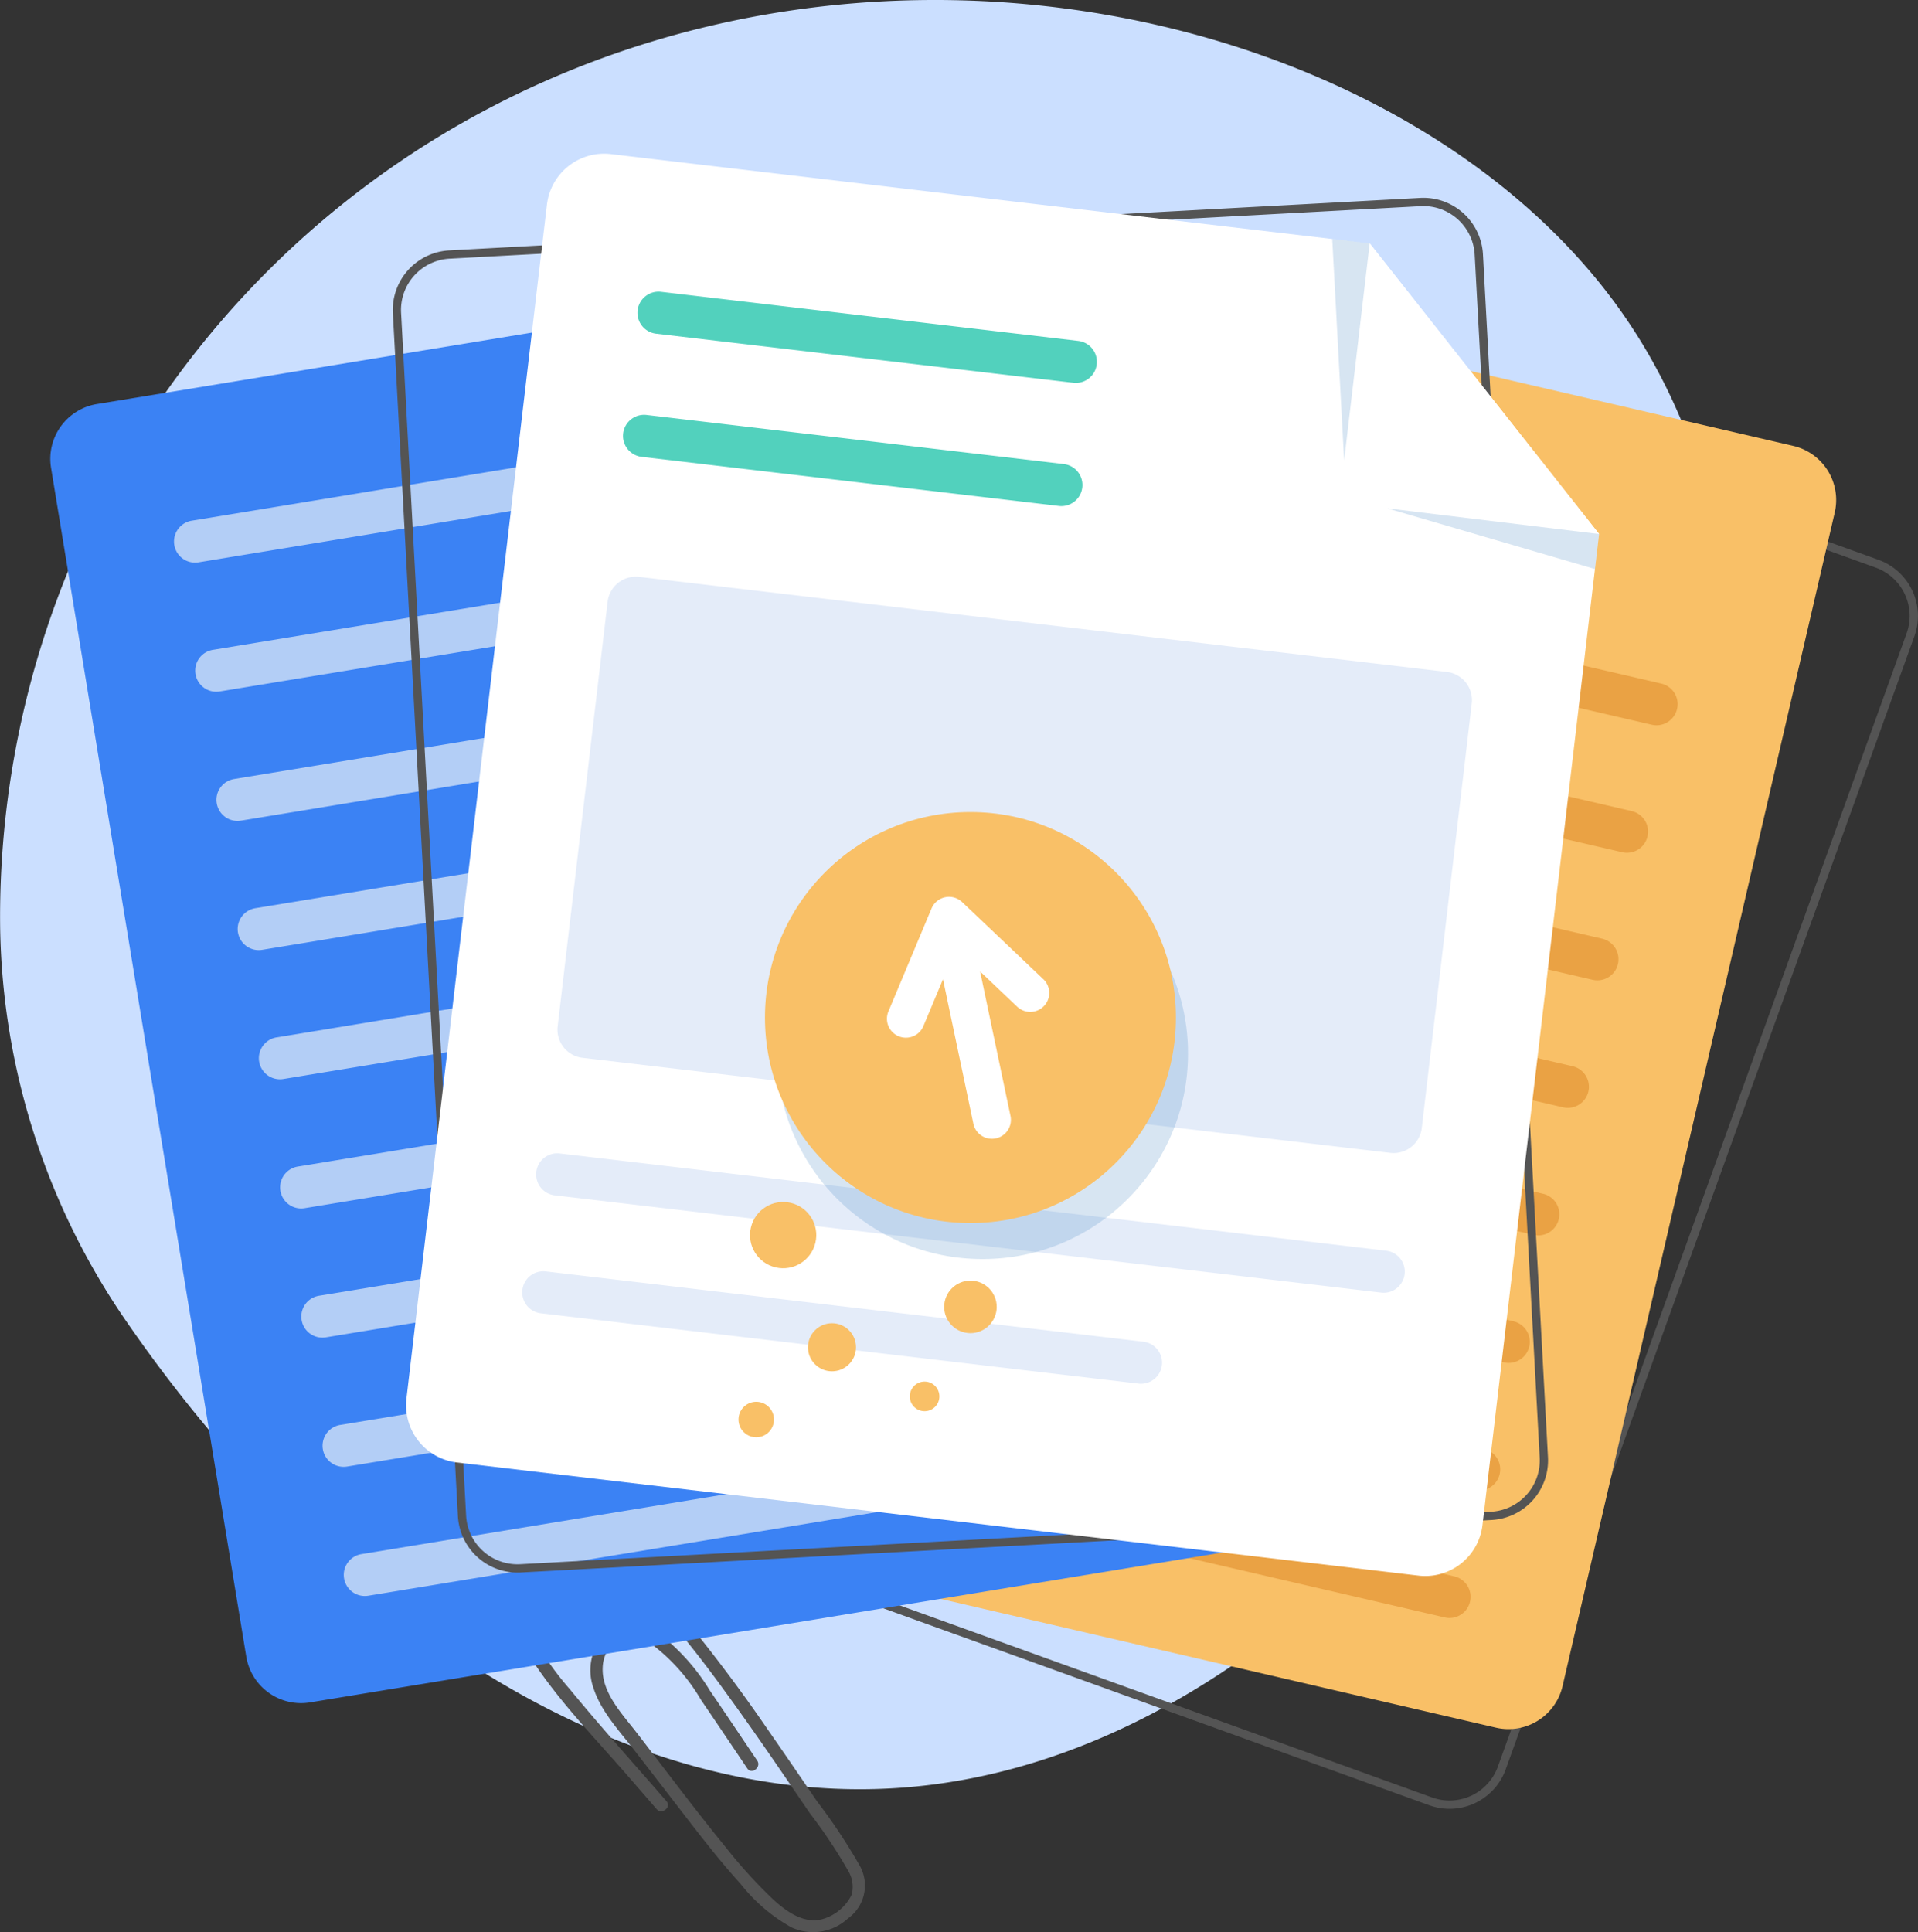 <svg xmlns="http://www.w3.org/2000/svg" width="132.262" height="133.232" viewBox="0 0 132.262 133.232">
  <rect x="0" y="0" width="132.262" height="133.232" fill="#333333" stroke="none"/>
  <g id="Group_454" data-name="Group 454" transform="translate(-577.619 -438.672)">
    <path id="Path_3903" data-name="Path 3903" d="M586.4,529.884a49.1,49.1,0,0,1-8.77-27.18,62.961,62.961,0,0,1,32.088-55.687c28.72-16.159,65.093-7.227,79.533,12.906,23.733,33.087-9.178,100.043-50.4,102.073C619.77,562.936,600.234,549.9,586.4,529.884Z" transform="translate(0 0)" fill="#cbdfff"/>
    <path id="Path_3904" data-name="Path 3904" d="M1364.054,890.265a4.121,4.121,0,0,1-1.4-.246l-63.074-22.753a4.115,4.115,0,0,1-2.474-5.268l28.186-78.133a4.12,4.12,0,0,1,5.268-2.475l63.073,22.753a4.115,4.115,0,0,1,2.474,5.268l-28.185,78.133a4.125,4.125,0,0,1-3.869,2.721Zm-34.888-108.549a3.55,3.55,0,0,0-3.338,2.342l-28.186,78.133a3.545,3.545,0,0,0,2.132,4.537l63.073,22.753a3.544,3.544,0,0,0,4.537-2.132l28.185-78.133a3.544,3.544,0,0,0-2.132-4.537l-63.073-22.753A3.532,3.532,0,0,0,1329.166,781.716Z" transform="translate(-686.473 -326.87)" fill="#545454"/>
    <g id="XMLID_2_" transform="translate(612.586 544.173)">
      <path id="Path_3905" data-name="Path 3905" d="M1355.912,2758.71c-1.967-2.257-4.454-5.447-7.942-4.027a4.677,4.677,0,0,0-2.725,3.17,5.876,5.876,0,0,0,.954,4.4c1.952,3.342,4.765,6.17,7.287,9.08l1.943,2.241c.354.409,1.038-.131.682-.541-2.222-2.564-4.5-5.09-6.653-7.71a21.934,21.934,0,0,1-2.881-4.188,4.206,4.206,0,0,1-.1-4.091,3.775,3.775,0,0,1,3.669-1.834c1.508.182,2.6,1.324,3.568,2.363a85.7,85.7,0,0,1,6.466,7.933c2.008,2.746,3.914,5.565,5.832,8.374a34.717,34.717,0,0,1,2.616,3.929,2.142,2.142,0,0,1,.25,1.673,3.238,3.238,0,0,1-1.918,1.648c-1.315.424-2.575-.489-3.469-1.305a33.587,33.587,0,0,1-3.269-3.591c-2.13-2.6-4.142-5.309-6.2-7.972-.968-1.254-2.394-2.729-2.312-4.452a2.581,2.581,0,0,1,.9-1.872,1.889,1.889,0,0,1,2.221.072,13.084,13.084,0,0,1,3.66,4.033c1.071,1.572,2.13,3.152,3.194,4.729.3.449.985-.094.682-.542-1.085-1.607-2.163-3.22-3.258-4.821a14.327,14.327,0,0,0-3.6-4,2.784,2.784,0,0,0-3.654.081,3.65,3.65,0,0,0-.786,3.72c.521,1.642,1.82,3,2.849,4.333q1.791,2.32,3.581,4.64c1.2,1.553,2.409,3.1,3.729,4.555a11.757,11.757,0,0,0,3.493,2.987,3.546,3.546,0,0,0,3.906-.617,2.789,2.789,0,0,0,.8-3.648,39.324,39.324,0,0,0-2.925-4.409c-1.113-1.631-2.224-3.264-3.354-4.884A110.008,110.008,0,0,0,1355.912,2758.71Z" transform="translate(-1345.116 -2754.332)" fill="#545454"/>
    </g>
    <g id="Group_446" data-name="Group 446" transform="translate(612.492 454.175)">
      <path id="Path_3906" data-name="Path 3906" d="M1411.352,882.57l-65.319-15.146a3.83,3.83,0,0,1-2.866-4.6l18.763-80.915a3.83,3.83,0,0,1,4.6-2.866l65.319,15.146a3.829,3.829,0,0,1,2.866,4.6L1415.948,879.7A3.83,3.83,0,0,1,1411.352,882.57Z" transform="translate(-1343.068 -778.947)" fill="#f9c067"/>
      <path id="Path_3907" data-name="Path 3907" d="M1913.785,1007.563l-28.221-6.544a1.454,1.454,0,0,1-1.088-1.745h0a1.454,1.454,0,0,1,1.745-1.088l28.221,6.544a1.454,1.454,0,0,1,1.088,1.745h0A1.454,1.454,0,0,1,1913.785,1007.563Z" transform="translate(-1859.774 -988.162)" fill="#eaa244"/>
      <path id="Path_3908" data-name="Path 3908" d="M1896.093,1206.837l-55.279-12.818a1.454,1.454,0,0,1-1.088-1.745h0a1.454,1.454,0,0,1,1.745-1.088L1896.75,1204a1.454,1.454,0,0,1,1.088,1.745h0A1.454,1.454,0,0,1,1896.093,1206.837Z" transform="translate(-1817.063 -1172.369)" fill="#eaa244"/>
      <path id="Path_3909" data-name="Path 3909" d="M1851.343,1399.837l-55.279-12.818a1.454,1.454,0,0,1-1.088-1.745h0a1.454,1.454,0,0,1,1.745-1.088L1852,1397a1.454,1.454,0,0,1,1.088,1.745h0A1.455,1.455,0,0,1,1851.343,1399.837Z" transform="translate(-1774.351 -1356.576)" fill="#eaa244"/>
      <path id="Path_3910" data-name="Path 3910" d="M1806.583,1592.847l-55.279-12.818a1.454,1.454,0,0,1-1.088-1.745h0a1.454,1.454,0,0,1,1.745-1.088l55.279,12.818a1.454,1.454,0,0,1,1.088,1.745h0A1.454,1.454,0,0,1,1806.583,1592.847Z" transform="translate(-1731.631 -1540.792)" fill="#eaa244"/>
      <path id="Path_3911" data-name="Path 3911" d="M1761.833,1785.857l-55.279-12.818a1.454,1.454,0,0,1-1.088-1.745h0a1.454,1.454,0,0,1,1.745-1.088l55.279,12.818a1.454,1.454,0,0,1,1.088,1.745h0A1.454,1.454,0,0,1,1761.833,1785.857Z" transform="translate(-1688.919 -1725.009)" fill="#eaa244"/>
      <path id="Path_3912" data-name="Path 3912" d="M1717.073,1978.857l-55.279-12.818a1.454,1.454,0,0,1-1.088-1.745h0a1.454,1.454,0,0,1,1.745-1.088l55.279,12.818a1.454,1.454,0,0,1,1.088,1.745h0A1.454,1.454,0,0,1,1717.073,1978.857Z" transform="translate(-1646.199 -1909.216)" fill="#eaa244"/>
      <path id="Path_3913" data-name="Path 3913" d="M1672.323,2171.867l-55.279-12.818a1.454,1.454,0,0,1-1.088-1.745h0a1.454,1.454,0,0,1,1.745-1.088l55.279,12.819a1.454,1.454,0,0,1,1.088,1.745h0A1.454,1.454,0,0,1,1672.323,2171.867Z" transform="translate(-1603.488 -2093.432)" fill="#eaa244"/>
      <path id="Path_3914" data-name="Path 3914" d="M1627.563,2364.877l-55.279-12.818a1.454,1.454,0,0,1-1.088-1.744h0a1.454,1.454,0,0,1,1.745-1.088l55.279,12.818a1.454,1.454,0,0,1,1.088,1.745h0A1.454,1.454,0,0,1,1627.563,2364.877Z" transform="translate(-1560.767 -2277.649)" fill="#eaa244"/>
      <path id="Path_3915" data-name="Path 3915" d="M1582.8,2557.877l-55.279-12.818a1.454,1.454,0,0,1-1.088-1.745h0a1.454,1.454,0,0,1,1.745-1.088l55.279,12.818a1.454,1.454,0,0,1,1.088,1.745h0A1.454,1.454,0,0,1,1582.8,2557.877Z" transform="translate(-1518.046 -2461.856)" fill="#eaa244"/>
    </g>
    <g id="Group_447" data-name="Group 447" transform="translate(581.083 455.612)">
      <path id="Path_3916" data-name="Path 3916" d="M737.726,900.057l-66.165,10.871a3.83,3.83,0,0,1-4.4-3.158L653.7,825.806a3.83,3.83,0,0,1,3.158-4.4l66.165-10.871a3.83,3.83,0,0,1,4.4,3.158l13.466,81.963A3.831,3.831,0,0,1,737.726,900.057Z" transform="translate(-653.644 -810.484)" fill="#3b82f4"/>
      <path id="Path_3917" data-name="Path 3917" d="M871.238,1126.021l-28.586,4.7a1.453,1.453,0,0,1-1.67-1.2h0a1.454,1.454,0,0,1,1.2-1.67l28.586-4.7a1.453,1.453,0,0,1,1.67,1.2h0A1.454,1.454,0,0,1,871.238,1126.021Z" transform="translate(-832.428 -1108.888)" fill="#b3cef6"/>
      <path id="Path_3918" data-name="Path 3918" d="M930.767,1222.7l-55.995,9.2a1.453,1.453,0,0,1-1.67-1.2h0a1.453,1.453,0,0,1,1.2-1.67l56-9.2a1.453,1.453,0,0,1,1.67,1.2h0A1.454,1.454,0,0,1,930.767,1222.7Z" transform="translate(-863.085 -1201.163)" fill="#b3cef6"/>
      <path id="Path_3919" data-name="Path 3919" d="M962.887,1418.211l-55.995,9.2a1.453,1.453,0,0,1-1.67-1.2h0a1.453,1.453,0,0,1,1.2-1.67l56-9.2a1.453,1.453,0,0,1,1.67,1.2h0A1.455,1.455,0,0,1,962.887,1418.211Z" transform="translate(-893.741 -1387.766)" fill="#b3cef6"/>
      <path id="Path_3920" data-name="Path 3920" d="M995.007,1613.711l-55.995,9.2a1.454,1.454,0,0,1-1.67-1.2h0a1.454,1.454,0,0,1,1.2-1.67l55.995-9.2a1.453,1.453,0,0,1,1.67,1.2h0A1.454,1.454,0,0,1,995.007,1613.711Z" transform="translate(-924.398 -1574.359)" fill="#b3cef6"/>
      <path id="Path_3921" data-name="Path 3921" d="M1027.127,1809.221l-55.995,9.2a1.453,1.453,0,0,1-1.67-1.2h0a1.453,1.453,0,0,1,1.2-1.67l55.995-9.2a1.453,1.453,0,0,1,1.67,1.2h0A1.454,1.454,0,0,1,1027.127,1809.221Z" transform="translate(-955.055 -1760.962)" fill="#b3cef6"/>
      <path id="Path_3922" data-name="Path 3922" d="M1059.247,2004.721l-55.995,9.2a1.453,1.453,0,0,1-1.67-1.2h0a1.453,1.453,0,0,1,1.2-1.67l55.995-9.2a1.453,1.453,0,0,1,1.67,1.2h0A1.454,1.454,0,0,1,1059.247,2004.721Z" transform="translate(-985.711 -1947.555)" fill="#b3cef6"/>
      <path id="Path_3923" data-name="Path 3923" d="M1091.367,2200.231l-55.995,9.2a1.454,1.454,0,0,1-1.67-1.2h0a1.453,1.453,0,0,1,1.2-1.67l55.995-9.2a1.454,1.454,0,0,1,1.67,1.2h0A1.454,1.454,0,0,1,1091.367,2200.231Z" transform="translate(-1016.368 -2134.157)" fill="#b3cef6"/>
      <path id="Path_3924" data-name="Path 3924" d="M1123.487,2395.731l-55.995,9.2a1.453,1.453,0,0,1-1.67-1.2h0a1.454,1.454,0,0,1,1.2-1.67l56-9.2a1.453,1.453,0,0,1,1.67,1.2h0A1.454,1.454,0,0,1,1123.487,2395.731Z" transform="translate(-1047.024 -2320.75)" fill="#b3cef6"/>
      <path id="Path_3925" data-name="Path 3925" d="M1155.607,2591.241l-55.995,9.2a1.453,1.453,0,0,1-1.67-1.2h0a1.453,1.453,0,0,1,1.2-1.67l55.995-9.2a1.453,1.453,0,0,1,1.67,1.2h0A1.454,1.454,0,0,1,1155.607,2591.241Z" transform="translate(-1077.681 -2507.353)" fill="#b3cef6"/>
    </g>
    <path id="Path_3926" data-name="Path 3926" d="M1180.722,832.8a4.12,4.12,0,0,1-4.107-3.893l-4.484-82.941a4.115,4.115,0,0,1,3.887-4.331l66.954-3.619a4.116,4.116,0,0,1,4.331,3.887l4.483,82.941a4.12,4.12,0,0,1-3.887,4.331l-66.954,3.619C1180.871,832.8,1180.8,832.8,1180.722,832.8Zm62.478-94.22c-.065,0-.13,0-.2.005l-66.954,3.619a3.544,3.544,0,0,0-3.348,3.73l4.484,82.941a3.548,3.548,0,0,0,3.731,3.348l66.954-3.619a3.549,3.549,0,0,0,3.348-3.731l-4.483-82.941a3.544,3.544,0,0,0-3.535-3.353Z" transform="translate(-567.421 -285.697)" fill="#545454"/>
    <g id="Group_452" data-name="Group 452" transform="translate(605.621 449.269)">
      <g id="Group_449" data-name="Group 449" transform="translate(0 0)">
        <g id="Group_448" data-name="Group 448">
          <path id="Path_3927" data-name="Path 3927" d="M1258.683,677.449l-52.326-6.157a3.972,3.972,0,0,0-4.409,3.48l-9.687,82.326a3.972,3.972,0,0,0,3.48,4.409l66.311,7.8a3.972,3.972,0,0,0,4.409-3.48l8.042-68.341Z" transform="translate(-1192.234 -671.264)" fill="#fff"/>
        </g>
      </g>
      <g id="Group_451" data-name="Group 451" transform="translate(64.776 6.185)">
        <g id="Group_450" data-name="Group 450">
          <path id="Path_3928" data-name="Path 3928" d="M2614.051,821a3.972,3.972,0,0,0,3.48,4.409l13.985,1.646L2615.7,807.02Z" transform="translate(-2614.023 -807.02)" fill="#fff"/>
        </g>
      </g>
      <path id="Path_3929" data-name="Path 3929" d="M2677.42,1208.03l14.32,4.185.284-2.415Z" transform="translate(-2609.755 -1183.575)" fill="#3a7ec1" opacity="0.2"/>
      <path id="Path_3930" data-name="Path 3930" d="M2594.872,815.627l-.822-15.277,2.583.3Z" transform="translate(-2530.184 -794.469)" fill="#3a7ec1" opacity="0.2"/>
      <path id="Path_3931" data-name="Path 3931" d="M1572.6,886.371l-28.771-3.385a1.454,1.454,0,0,1-1.274-1.614h0a1.454,1.454,0,0,1,1.614-1.274l28.771,3.386a1.454,1.454,0,0,1,1.274,1.614h0A1.453,1.453,0,0,1,1572.6,886.371Z" transform="translate(-1526.588 -870.574)" fill="#52d1bd"/>
      <path id="Path_3932" data-name="Path 3932" d="M1550.673,1072.771l-28.771-3.385a1.454,1.454,0,0,1-1.274-1.614h0a1.454,1.454,0,0,1,1.614-1.274l28.771,3.385a1.454,1.454,0,0,1,1.274,1.614h0A1.454,1.454,0,0,1,1550.673,1072.771Z" transform="translate(-1505.657 -1048.482)" fill="#52d1bd"/>
      <path id="Path_3933" data-name="Path 3933" d="M1447.373,2193.752l-56.991-6.707a1.454,1.454,0,0,1-1.274-1.614h0a1.454,1.454,0,0,1,1.614-1.274l56.991,6.706a1.454,1.454,0,0,1,1.274,1.614h0A1.454,1.454,0,0,1,1447.373,2193.752Z" transform="translate(-1380.129 -2115.222)" fill="#e4ecf9"/>
      <path id="Path_3934" data-name="Path 3934" d="M1410.583,2370.405l-41.211-4.849a1.454,1.454,0,0,1-1.274-1.614h0a1.454,1.454,0,0,1,1.614-1.274l41.211,4.849a1.454,1.454,0,0,1,1.274,1.614h0A1.454,1.454,0,0,1,1410.583,2370.405Z" transform="translate(-1360.076 -2285.599)" fill="#e4ecf9"/>
      <path id="Path_3935" data-name="Path 3935" d="M1478.829,1351.159l-55.7-6.554a1.958,1.958,0,0,1-1.716-2.174l3.444-29.271a1.958,1.958,0,0,1,2.174-1.716l55.7,6.554a1.958,1.958,0,0,1,1.716,2.174L1481,1349.443A1.959,1.959,0,0,1,1478.829,1351.159Z" transform="translate(-1410.959 -1282.264)" fill="#e4ecf9"/>
    </g>
    <circle id="Ellipse_12" data-name="Ellipse 12" cx="14.169" cy="14.169" r="14.169" transform="translate(631.204 497.148)" fill="#3a7ec1" opacity="0.2"/>
    <g id="Group_453" data-name="Group 453" transform="translate(630.37 494.665)">
      <circle id="Ellipse_13" data-name="Ellipse 13" cx="14.169" cy="14.169" r="14.169" transform="translate(0 0)" fill="#f9c067"/>
      <path id="Path_3936" data-name="Path 3936" d="M1930.645,1801.674l-5.6-5.318a1.308,1.308,0,0,0-2.107.442l-2.985,7.124a1.308,1.308,0,0,0,2.412,1.011l1.363-3.253,2.086,9.922a1.308,1.308,0,1,0,2.559-.538l-2.086-9.922,2.557,2.428a1.308,1.308,0,0,0,1.8-1.9Z" transform="translate(-1911.451 -1790.15)" fill="#fff"/>
    </g>
    <circle id="Ellipse_14" data-name="Ellipse 14" cx="2.285" cy="2.285" r="2.285" transform="translate(628.876 525.534) rotate(-76.714)" fill="#f9c067"/>
    <circle id="Ellipse_15" data-name="Ellipse 15" cx="1.657" cy="1.657" r="1.657" transform="translate(633.335 529.911)" fill="#f9c067"/>
    <circle id="Ellipse_16" data-name="Ellipse 16" cx="1.811" cy="1.811" r="1.811" transform="translate(642.728 526.973)" fill="#f9c067"/>
    <circle id="Ellipse_17" data-name="Ellipse 17" cx="1.021" cy="1.021" r="1.021" transform="translate(640.356 533.935)" fill="#f9c067"/>
    <circle id="Ellipse_18" data-name="Ellipse 18" cx="1.223" cy="1.223" r="1.223" transform="translate(628.039 536.551) rotate(-45)" fill="#f9c067"/>
  </g>
</svg>
